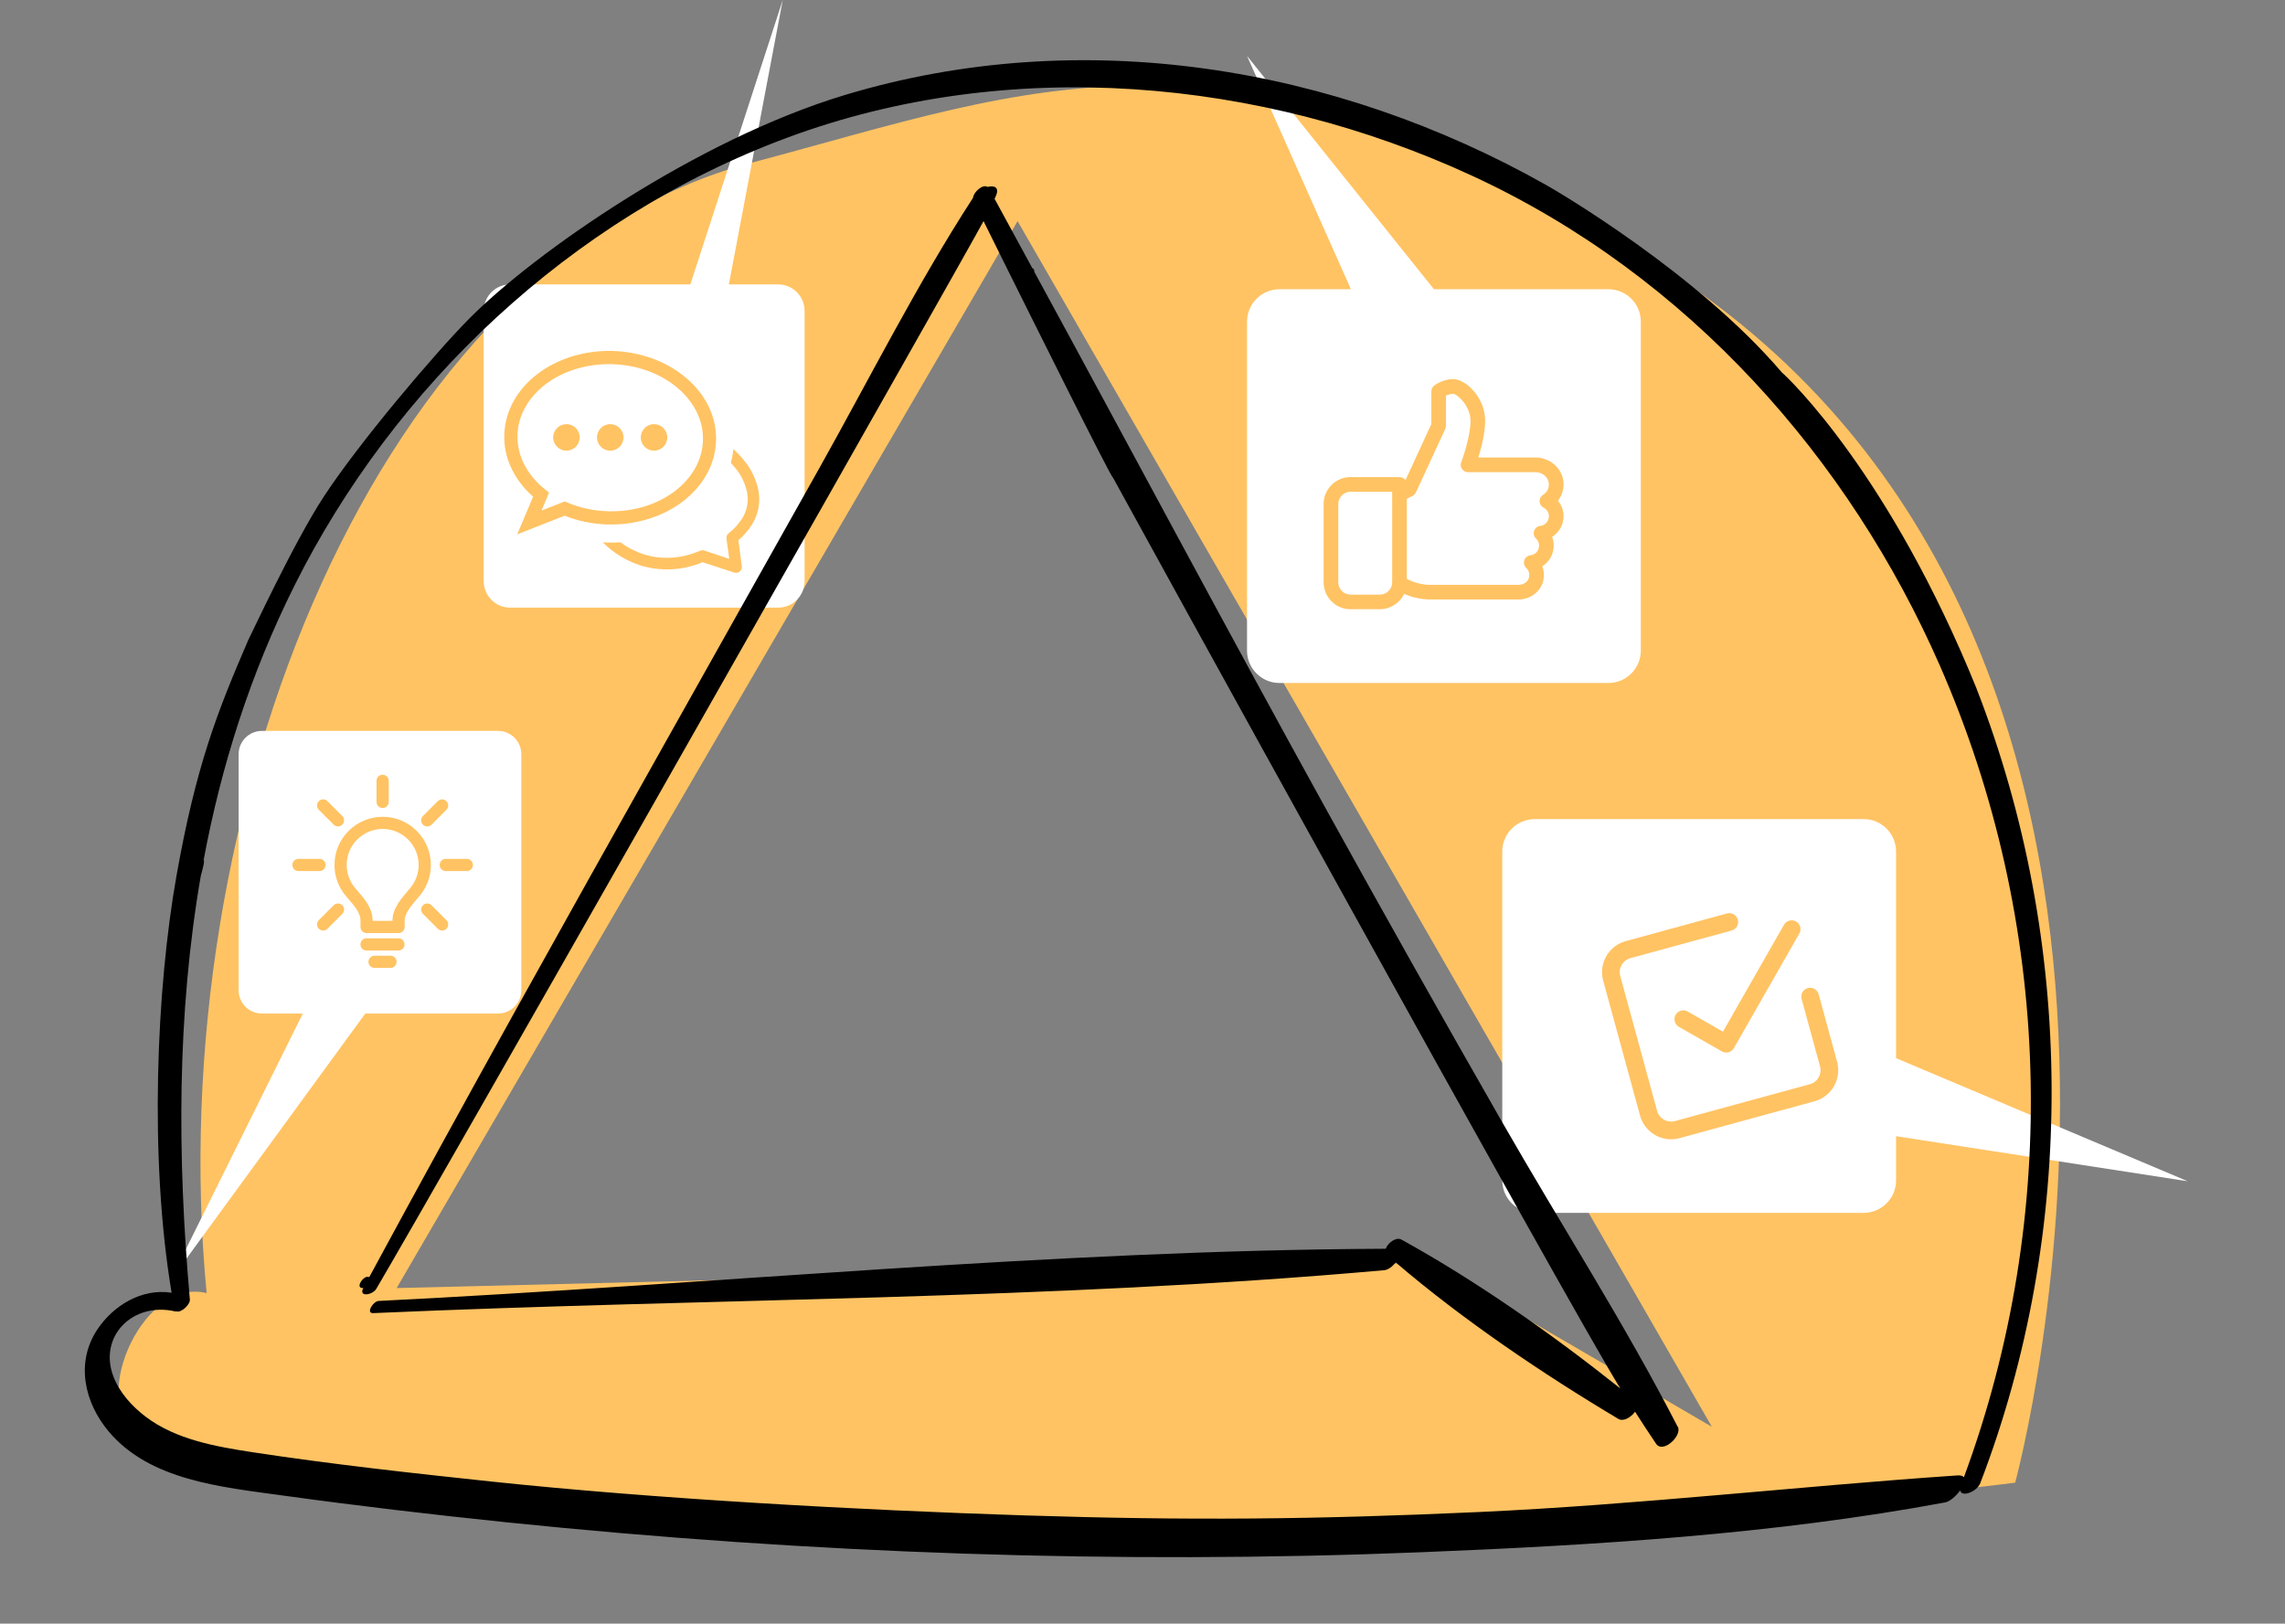 <?xml version="1.0" encoding="UTF-8"?><svg id="b" xmlns="http://www.w3.org/2000/svg" viewBox="0 0 940 668"><rect x="0" y="0" width="940" height="668" fill="#808080" stroke="none"/><defs><style>.c{fill:#fff;}.d{fill:#ffc363;}</style></defs><path class="d" d="M679,107C504.64-.03,426,36,309,67,155.25,107.74,66,333,85,532c-27.66-6.83-50.04,49.65-26,57,278,85,770,21,770,21,0,0,96-352-150-503Zm-90.84,412.42l-424.98,10.52L418.61,90.98l285.6,496.02-116.05-67.58Z"/><path class="c" d="M526.35,119h29.39l-42.74-96,76.9,96h71.75c7.37,0,13.35,5.98,13.35,13.35v135.3c0,7.37-5.98,13.35-13.35,13.35h-135.3c-7.37,0-13.35-5.98-13.35-13.35V132.35c0-7.37,5.98-13.35,13.35-13.35h0Z"/><path class="c" d="M198.97,239.04V127.97c0-6.05,4.87-10.96,10.88-10.96h74.15S322,0,322,0l-22.16,117.01h20.28c6.01,0,10.88,4.91,10.88,10.96v111.07c0,6.05-4.87,10.96-10.88,10.96h-110.27c-6.01,0-10.88-4.91-10.88-10.96h0Z"/><path class="c" d="M204.89,417h-54.62l-80.28,110,54.58-110h-16.82c-5.29,0-9.58-4.29-9.58-9.58v-97.13c0-5.29,4.29-9.58,9.58-9.58h97.13c5.29,0,9.58,4.29,9.58,9.58v97.13c0,5.29-4.29,9.58-9.58,9.58Z"/><path class="c" d="M631.35,337h135.3c7.37,0,13.35,5.98,13.35,13.35v85.01l120,50.64-120-18.54v18.19c0,7.37-5.98,13.35-13.35,13.35h-135.3c-7.37,0-13.35-5.98-13.35-13.35v-135.3c0-7.37,5.98-13.35,13.35-13.35h0Z"/><path class="d" d="M255.28,223.13c2.9,2.17,6.14,3.83,9.59,4.94,7.18,2.27,15.16,1.92,23.17-1.49,.54-.24,1.15-.26,1.71-.07l10.25,3.42-1.15-8.33c-.11-.82,.21-1.64,.85-2.16,2.1-1.63,3.92-3.59,5.39-5.81,2.09-3.13,2.92-6.94,2.33-10.65-.75-3.95-2.52-7.63-5.13-10.68-.51-.65-1.07-1.28-1.64-1.91h0c.51-1.85,.87-3.73,1.08-5.63,1.53,1.41,2.96,2.94,4.27,4.56,3.12,3.71,5.22,8.17,6.1,12.93,.78,4.84-.28,9.81-2.97,13.91-1.49,2.28-3.3,4.33-5.37,6.08l1.38,10.59c.26,1.29-.57,2.55-1.86,2.81-.4,.08-.82,.06-1.22-.07l-13.02-4.27c-8.12,3.44-17.2,3.9-25.63,1.31-5.82-1.89-11.11-5.14-15.43-9.48,.56,0,1.14,.05,1.76,.08,1.86,.05,3.71,0,5.52-.09h.02Zm13.76-48.63c3.01,0,5.46,2.44,5.47,5.45s-2.44,5.46-5.45,5.47c-3.01,0-5.46-2.44-5.47-5.45h0c0-3.01,2.44-5.45,5.45-5.46h0Zm-36.03,0c3.01,0,5.46,2.44,5.47,5.45,0,3.01-2.44,5.46-5.45,5.47-3.01,0-5.46-2.44-5.47-5.45h0c0-3.01,2.44-5.45,5.45-5.46h0Zm18.02,0c3.01,0,5.46,2.44,5.47,5.45,0,3.01-2.44,5.46-5.45,5.47-3.01,0-5.46-2.44-5.47-5.45h0c0-3.01,2.43-5.45,5.43-5.46h.02Zm1.09-30.1h.04c11.91,.39,22.59,4.63,30.23,11.18,7.82,6.7,12.5,15.81,12.18,25.77h0c-.31,9.96-5.54,18.79-13.75,25.03-8.04,6.1-18.98,9.7-30.89,9.4-3.23-.09-6.44-.48-9.6-1.16-2.75-.59-5.44-1.41-8.06-2.45l-19.5,7.69,6.54-15.54c-3.52-3.04-6.42-6.73-8.54-10.88-2.32-4.51-3.47-9.54-3.32-14.62,.32-9.97,5.54-18.81,13.76-25.03,8.05-6.13,18.98-9.72,30.9-9.4h.01Zm-.15,5.43h-.04c-10.64-.3-20.36,2.9-27.46,8.24-6.93,5.3-11.35,12.67-11.59,20.9-.11,4.17,.83,8.3,2.73,12.01,2.1,4.05,5.06,7.59,8.66,10.39l1.61,1.29-3.12,7.41,9.58-3.77,1.03,.44c2.61,1.11,5.32,1.97,8.09,2.56,2.84,.61,5.74,.96,8.65,1.05,10.65,.31,20.38-2.87,27.47-8.25,6.93-5.26,11.35-12.64,11.59-20.87h0c.28-8.26-3.72-15.86-10.31-21.52-6.76-5.79-16.23-9.53-26.87-9.86l-.02-.03h0Z"/><g><path class="d" d="M157.41,336.05c-10.93,0-19.81,8.89-19.81,19.81,0,4.47,1.46,8.69,4.24,12.22,.55,.7,1.12,1.36,1.73,2.07l.04,.04c1.86,2.16,3.79,4.39,4.51,7.03,.17,.6,.19,1.76,.18,2.65v1.51c0,1.39,1.12,2.51,2.51,2.51h13.14c1.39,0,2.51-1.12,2.51-2.51v-1.53c0-1.16,.05-2.01,.17-2.46,.73-2.61,2.86-5.13,4.76-7.36l.08-.09c.55-.65,1.07-1.25,1.54-1.85,2.78-3.52,4.24-7.75,4.24-12.23,0-10.93-8.89-19.81-19.81-19.81h0Zm11.63,28.94c-.42,.52-.9,1.1-1.41,1.7l-.1,.12c-2.22,2.61-4.73,5.57-5.75,9.25-.14,.52-.3,1.31-.34,2.81h-8.13c-.04-1.6-.2-2.42-.34-2.97-1.02-3.73-3.53-6.65-5.55-8.99l-.04-.04c-.57-.66-1.11-1.29-1.59-1.9-2.07-2.63-3.17-5.78-3.17-9.12,0-8.16,6.64-14.8,14.8-14.8s14.8,6.64,14.8,14.8c0,3.34-1.1,6.49-3.17,9.12h0Z"/><path class="d" d="M163.92,386.04h-13.14c-1.39,0-2.51,1.12-2.51,2.51s1.12,2.51,2.51,2.51h13.14c1.39,0,2.51-1.12,2.51-2.51s-1.12-2.51-2.51-2.51Z"/><path class="d" d="M160.64,393.2h-6.57c-1.39,0-2.51,1.12-2.51,2.51s1.12,2.51,2.51,2.51h6.57c1.39,0,2.51-1.12,2.51-2.51s-1.12-2.51-2.51-2.51Z"/><path class="d" d="M192.03,353.36h-8.65c-1.39,0-2.51,1.12-2.51,2.51s1.12,2.51,2.51,2.51h8.65c1.39,0,2.51-1.12,2.51-2.51s-1.12-2.51-2.51-2.51Z"/><path class="d" d="M133.95,355.87c0-1.39-1.12-2.51-2.51-2.51h-8.66c-1.39,0-2.51,1.12-2.51,2.51s1.12,2.51,2.51,2.51h8.66c1.39,0,2.51-1.12,2.51-2.51Z"/><path class="d" d="M157.41,332.42c1.39,0,2.51-1.12,2.51-2.51v-8.66c0-1.39-1.12-2.51-2.51-2.51s-2.51,1.12-2.51,2.51v8.66c0,1.39,1.12,2.51,2.51,2.51Z"/><path class="d" d="M177.54,372.45c-.98-.98-2.57-.98-3.55,0-.98,.98-.98,2.57,0,3.55l6.12,6.12c.49,.49,1.13,.73,1.77,.73s1.29-.24,1.77-.73c.98-.98,.98-2.57,0-3.55l-6.12-6.12h0Z"/><path class="d" d="M137.28,339.28c.49,.49,1.13,.73,1.77,.73s1.29-.24,1.77-.73c.98-.98,.98-2.57,0-3.55l-6.12-6.12c-.98-.98-2.57-.98-3.55,0-.98,.98-.98,2.57,0,3.55l6.12,6.12h0Z"/><path class="d" d="M137.28,372.45l-6.12,6.12c-.98,.98-.98,2.57,0,3.55,.49,.49,1.13,.73,1.77,.73s1.29-.24,1.77-.73l6.12-6.12c.98-.98,.98-2.57,0-3.55-.98-.98-2.57-.98-3.55,0h0Z"/><path class="d" d="M175.76,340.02c.64,0,1.29-.24,1.77-.73l6.12-6.12c.98-.98,.98-2.57,0-3.55-.98-.98-2.57-.98-3.55,0l-6.12,6.12c-.98,.98-.98,2.57,0,3.55,.49,.49,1.13,.73,1.77,.73h0Z"/></g><path class="d" d="M555.58,250.67c-6.11,0-11.07-4.97-11.07-11.07v-32.24c0-6.11,4.97-11.07,11.07-11.07h20.15c1.01,0,1.9,.5,2.45,1.26l10.65-23.09v-13.44c0-.92,.41-1.78,1.12-2.35,.14-.11,3.38-2.68,7.93-2.68,5.17,0,13.09,7.67,13.09,17.12,0,5.05-1.62,11.21-2.83,15.12h23.52c5.93,0,10.99,4.41,11.5,10.04,.25,2.79-.56,5.57-2.25,7.76,1.48,1.79,2.29,4.02,2.29,6.37,0,3.48-1.78,6.65-4.7,8.48,.44,1.14,.67,2.35,.67,3.6,0,3.49-1.78,6.66-4.7,8.49,.71,1.85,.86,3.85,.42,5.84-1,4.53-5.25,7.82-10.1,7.82h-36.99c-2.55,0-6.67-.72-10.15-2.28-1.83,3.81-5.72,6.3-10,6.3h-12.09l.02,.02Zm-.45-48.33c-2.57,.23-4.59,2.4-4.59,5.02v32.24c0,2.78,2.26,5.04,5.04,5.04h12.09c2.78,0,5.04-2.26,5.04-5.04v-36.03h0v-1.22h-17.58Zm23.61,35.77c2.27,1.45,6.52,2.5,9.07,2.5h36.99c2.05,0,3.82-1.3,4.22-3.09,.32-1.45-.11-2.86-1.17-3.87-.85-.79-1.16-2.03-.79-3.14s1.35-1.91,2.52-2.04c2.04-.23,3.58-1.94,3.58-3.97,0-1.11-.45-2.15-1.28-2.93-.85-.79-1.16-2.03-.79-3.14s1.35-1.91,2.52-2.04c2.04-.23,3.58-1.94,3.58-3.98,0-1.5-.85-2.87-2.21-3.56-.97-.5-1.6-1.49-1.64-2.57s.51-2.11,1.43-2.68c1.65-1.02,2.57-2.84,2.39-4.76-.24-2.56-2.65-4.56-5.5-4.56h-27.73c-.99,0-1.91-.49-2.48-1.3s-.69-1.85-.34-2.78c.04-.11,3.83-10.14,3.83-17.06,0-6.24-5.63-11.09-7.06-11.09-1.19,0-2.25,.34-3.03,.71v12.4c0,.43-.1,.87-.28,1.26l-12.09,26.19c-.29,.62-.78,1.13-1.38,1.43l-2.36,1.18v32.89Z"/><path class="d" d="M710.15,433.05c-.63,0-1.25-.17-1.8-.48l-17.67-10.09c-1.74-1-2.35-3.22-1.36-4.96,.65-1.13,1.86-1.84,3.16-1.84,.63,0,1.25,.17,1.8,.48l14.51,8.29,25.1-43.97c.65-1.13,1.86-1.84,3.16-1.84,.63,0,1.25,.17,1.8,.48,.85,.48,1.45,1.26,1.71,2.2s.13,1.92-.35,2.76l-26.91,47.13c-.48,.84-1.26,1.45-2.2,1.71-.32,.09-.64,.13-.96,.13h.01Z"/><path class="d" d="M687.45,468.74c-5.95,0-11.2-4.01-12.77-9.75l-15.17-55.53c-.93-3.4-.48-6.97,1.28-10.05,1.75-3.07,4.6-5.28,8-6.21l41.65-11.38c.32-.09,.64-.13,.96-.13,1.63,0,3.08,1.1,3.51,2.68,.53,1.94-.62,3.94-2.55,4.47l-41.65,11.38c-3.17,.87-5.04,4.15-4.18,7.31l15.17,55.53c.71,2.58,3.07,4.39,5.74,4.39,.53,0,1.06-.07,1.57-.21l55.53-15.17c3.17-.86,5.04-4.14,4.18-7.31l-7.58-27.77c-.53-1.94,.62-3.94,2.55-4.47,.32-.09,.64-.13,.96-.13,1.63,0,3.07,1.1,3.51,2.68l7.58,27.77c1.92,7.04-2.24,14.33-9.28,16.25l-55.53,15.17c-1.14,.31-2.31,.47-3.48,.47h0Z"/><path d="M690.21,587h-.05c-21.9-42.6-48.27-83.56-72.14-125.24-24.43-42.67-48.53-85.51-72.31-128.52-40.65-73.54-80.07-147.68-120.25-221.46,.07-.66-.16-1.21-.79-1.47-5.17-9.5-10.33-19.02-15.52-28.52,.12-.26,.26-.52,.37-.78,1.89-3.99-.49-4.84-3.3-4.11-1.87-1.26-5.66,1.99-5.94,4.49-23.14,35.67-42.34,73.97-63.05,110.9-21.51,38.3-43.01,76.61-64.52,114.93-40.72,72.52-81.28,145.12-120.81,218.23-.19-.07-.37-.17-.65-.17-2.13,0-5.05,4.65-2.06,4.65,.09,0,.21-.05,.3-.07-2.15,3.99,3.79,2.97,5.31,.4,28.52-48.61,189.48-332.1,236.79-416.02,7.76-13.77,12.46-22.16,13.02-23.27,.81,1.66,3.94,7.98,8.15,16.45,9.68,19.45,44.99,90.48,45.01,88.93,2.23,4.28,187.56,340.84,208.81,374.91-27.73-22.11-59.03-44.15-90.07-61.27-2.15-1.19-5.61,1.35-6.45,3.78-138.18,.59-276.41,14.63-414.29,21.47-2.27,.12-5.4,5.15-2.22,5.01,138.44-6.13,277.93-5.3,416.02-17.67,1.47-.14,3.3-1.54,4.61-3.18,27.54,23.56,60.34,45.76,91.59,64.38,2.06,1.23,5.21-.66,6.85-2.97,2.85,4.42,5.7,8.83,8.65,13.18,2.85,4.2,10.85-3.32,8.95-7.01Z"/><path d="M813.17,283.42c-35.73-88.2-77.22-127.7-80.16-130.2-35.05-41.11-92.81-74.78-96.99-77.13C549.41,27.24,445.14,9.72,347.61,39.07c-61.04,18.38-127.81,64.96-154.6,92.04-14.28,14.43-45.45,51.22-59.89,73.33-12.58,19.28-30.5,58.19-30.94,58.77-12.58,29.17-21.51,51.47-29.63,97.41-8.12,45.95-11.27,115.39-1.96,171.24-12.23-1.92-23.99,5.22-30.6,15.2-8.93,13.49-5.35,29.92,4.77,41.94,16.93,20.07,46.22,22.77,71.39,26.26,30.62,4.23,61.37,7.86,92.15,11.04,124.86,12.87,250.65,17.38,376.16,12.33,71.82-2.9,145.22-7.36,215.8-20.52,1.85-.36,4.42-2.56,6.12-4.94,.56,3.06,6.92,.48,8.25-2.94,39.74-103.61,39.02-222.77-1.47-326.8Zm-5.27,324.35c-.42-.56-1.28-.85-2.66-.75-65.81,4.49-131.15,12.06-197.14,15.08-67.42,3.06-118.93,3.54-186.4,1.38-68.1-2.18-152.06-6.79-219.76-13.96-32.66-3.47-65.46-7.08-97.9-12.02-15.27-2.33-31.68-5.22-44.02-14.56-5.77-4.37-10.85-10-13.37-16.62-6.2-16.31,7.71-30.8,25.39-26.79,.19,.05,.4,0,.61,0,1.87,.67,5.63-2.78,5.45-4.87-5.17-58.49-5.38-117.21,4.51-174.35,0,0,1.89-6.46,1.15-6.44,7.22-38.64,19.17-76.54,37.47-113.13,40.65-81.24,112.73-150.77,202.8-184.16,91.05-33.74,194.59-24.46,281.58,15.74,89.04,41.13,155.13,116.52,192.35,201.4,46.34,105.66,49.79,226.18,9.95,334.04Z"/></svg>